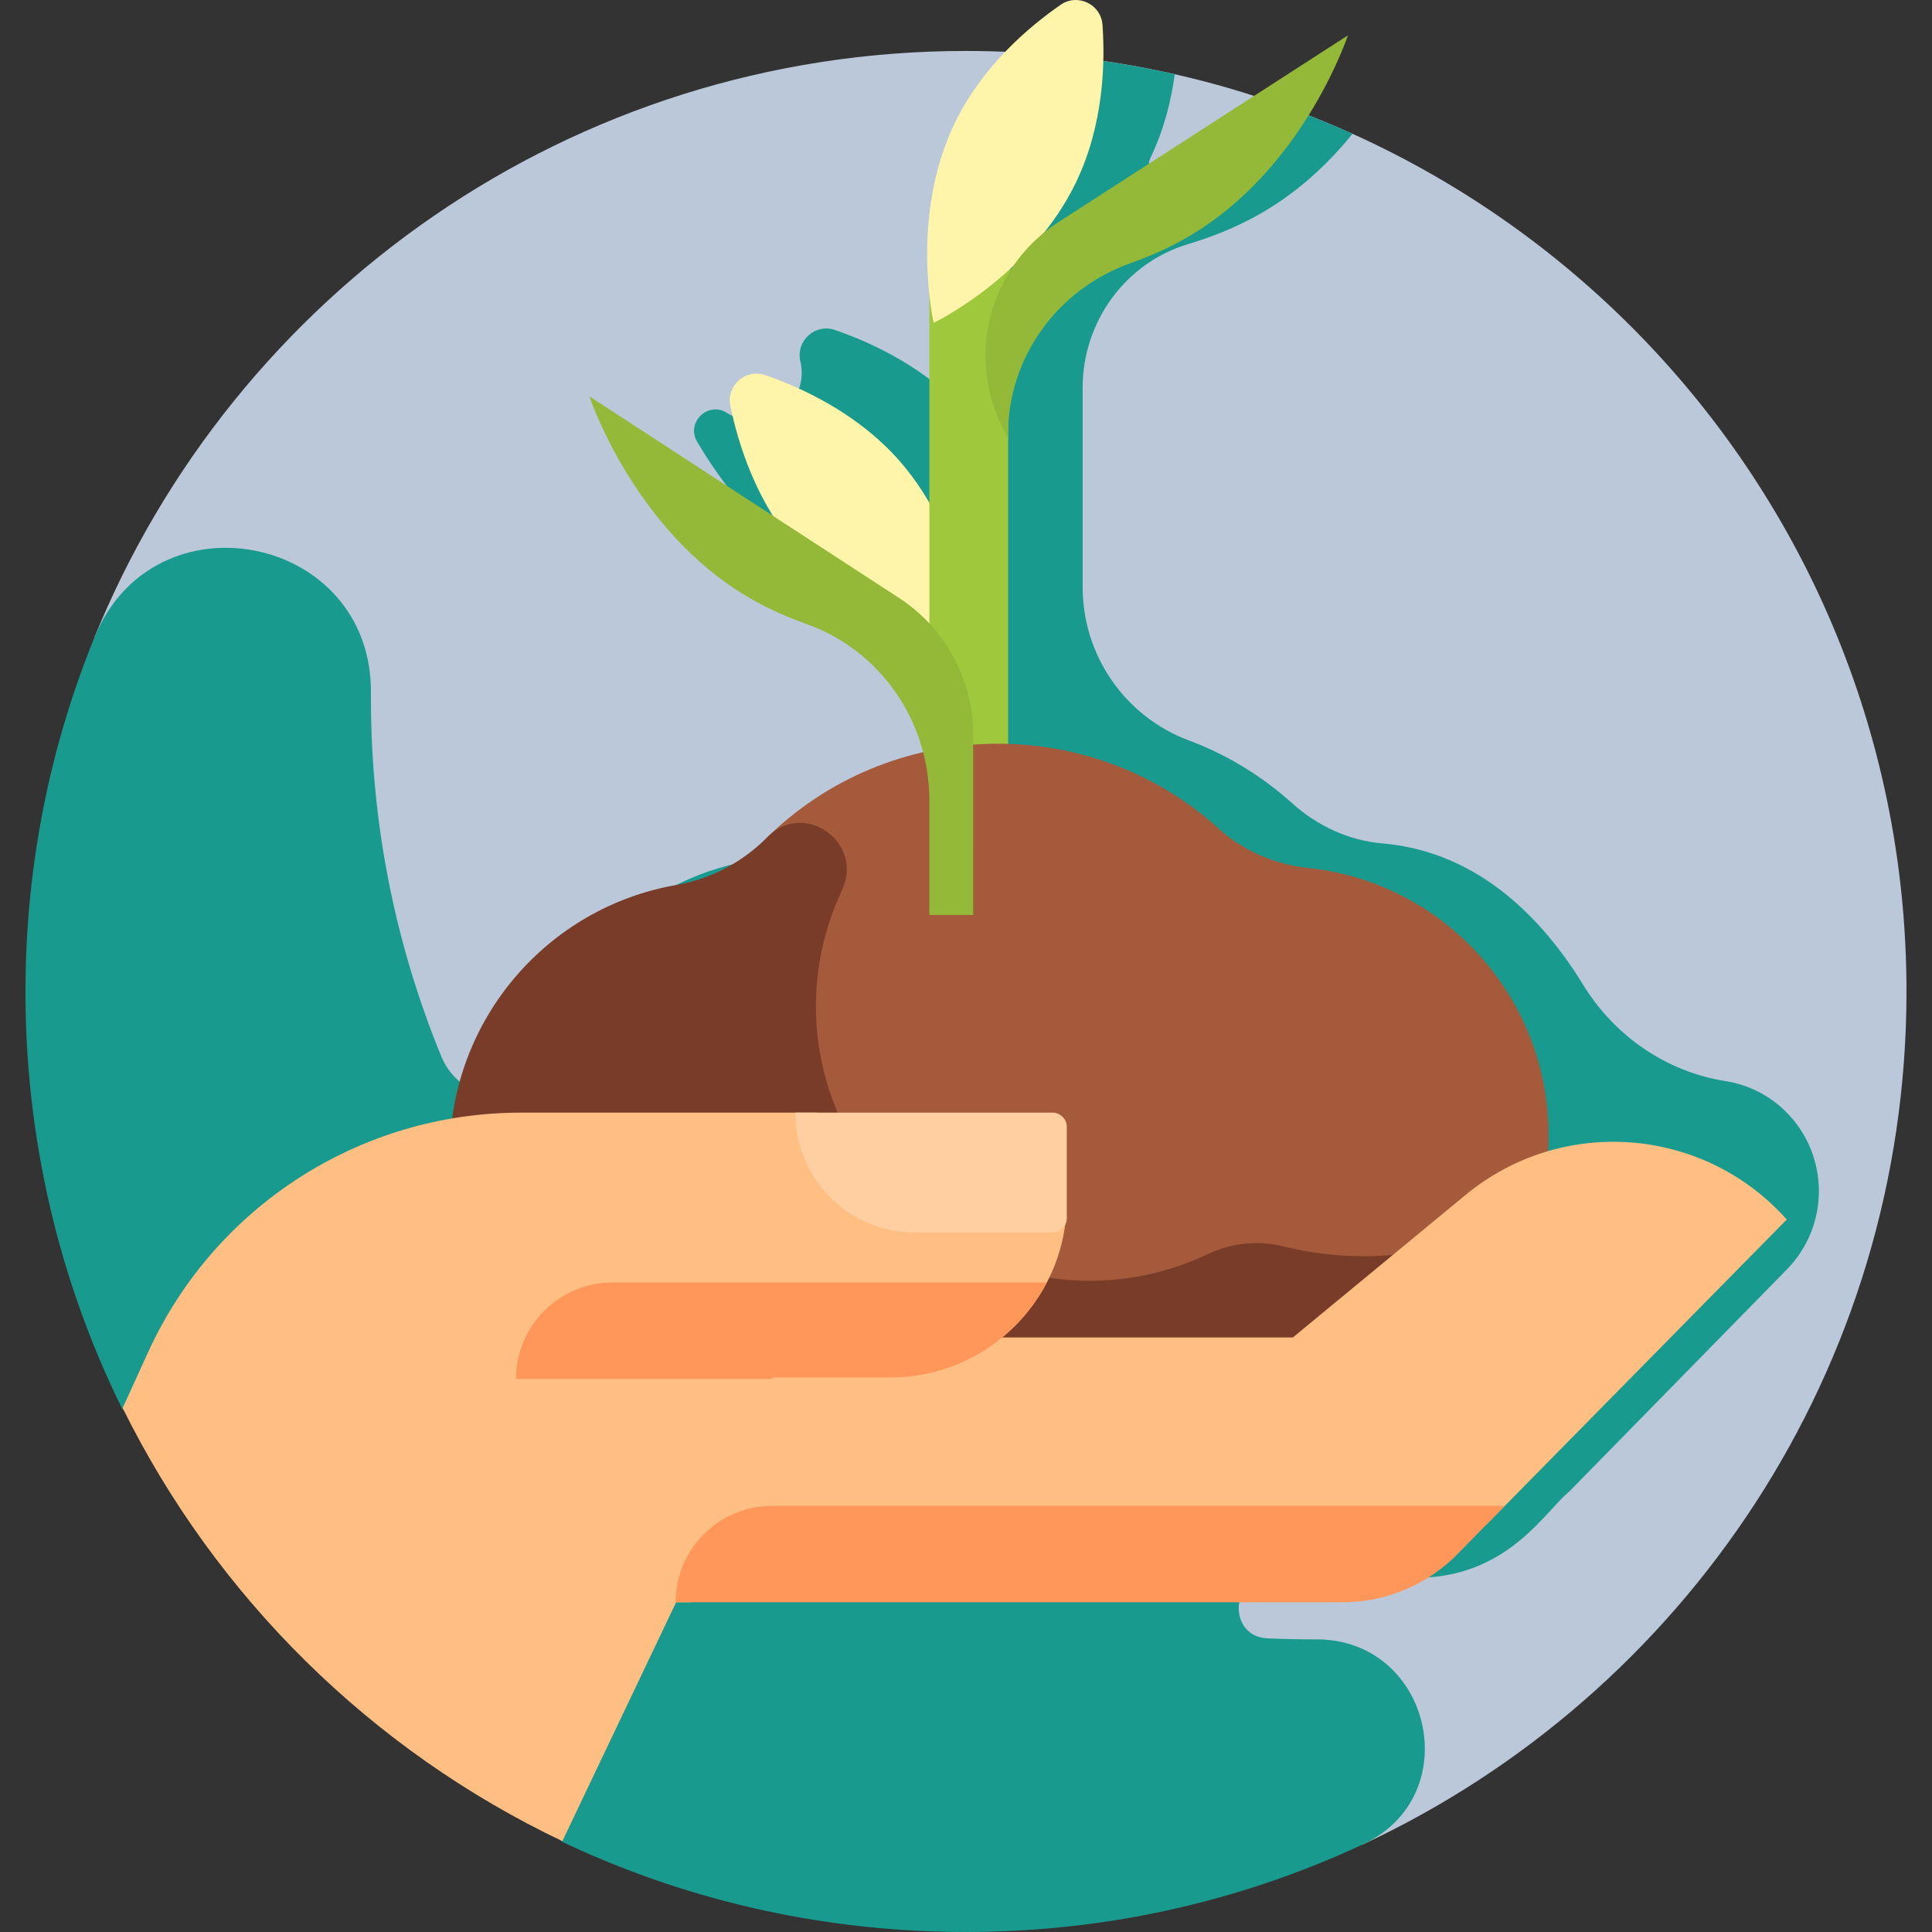 <svg width="40" height="40" viewBox="0 0 40 40" fill="none" xmlns="http://www.w3.org/2000/svg">
<rect x="0" y="0" width="40" height="40" fill="#333333" stroke="none"/>
<g clip-path="url(#clip0_1677_111936)">
<path d="M20 1.055C11.837 1.055 4.848 6.078 1.953 13.201L8.605 30.079L28.221 38.185C34.867 35.085 39.472 28.344 39.472 20.528C39.472 9.773 30.754 1.055 20 1.055Z" fill="#BAC8D9"/>
<path d="M36.988 23.03C36.634 22.672 36.188 22.456 35.719 22.382C34.498 22.189 33.425 21.446 32.779 20.391C31.959 19.052 30.628 17.634 28.623 17.462C27.925 17.402 27.275 17.1 26.754 16.631C26.109 16.05 25.38 15.616 24.608 15.327C23.288 14.832 22.415 13.567 22.415 12.156V8.026C22.415 6.662 23.298 5.441 24.605 5.052C25.2 4.875 25.82 4.615 26.403 4.235C27.048 3.815 27.577 3.295 28.002 2.771C27.505 2.546 26.996 2.343 26.478 2.161L24.216 3.633C23.978 3.788 23.692 3.531 23.816 3.275C23.817 3.271 23.819 3.267 23.821 3.263C24.098 2.688 24.247 2.092 24.322 1.538C23.519 1.356 22.697 1.224 21.859 1.144C21.652 1.419 21.461 1.722 21.302 2.054C20.659 3.392 20.698 4.842 20.784 5.616V9.649C20.594 9.293 20.36 8.939 20.071 8.61C19.208 7.627 18.058 7.097 17.287 6.832C16.884 6.693 16.482 7.045 16.567 7.463C16.57 7.476 16.573 7.49 16.576 7.503C16.759 8.376 15.802 9.038 15.055 8.551C14.665 8.297 14.197 8.742 14.432 9.143C14.919 9.971 15.685 10.987 16.793 11.709C18.195 12.621 19.804 12.843 20.784 12.884V15.038C19.47 15.313 18.301 15.963 17.401 16.853C16.907 17.342 16.263 17.691 15.544 17.816C13.124 18.237 11.231 20.193 10.905 22.65C10.833 22.662 10.76 22.675 10.688 22.689C10.042 22.817 9.39 22.485 9.139 21.877C8.199 19.593 7.68 17.092 7.68 14.469C7.68 14.427 7.68 14.384 7.68 14.341C7.701 11.062 3.188 10.164 1.953 13.202C1.041 15.445 0.536 17.896 0.527 20.464C0.517 23.589 1.236 26.541 2.525 29.157L11.636 38.131C14.114 39.305 16.884 39.972 19.814 39.999C22.82 40.027 25.671 39.374 28.22 38.184C30.384 37.175 29.633 33.93 27.245 33.941C27.214 33.941 27.183 33.941 27.152 33.941C26.846 33.941 26.542 33.934 26.24 33.92C25.427 33.883 25.46 32.666 26.274 32.666C29.723 32.667 29.407 32.667 29.508 32.662C31.266 32.574 32.005 31.273 32.487 30.883L32.695 30.671L36.995 26.283C37.882 25.378 37.878 23.93 36.988 23.03Z" fill="#199A8E"/>
<path d="M18.625 9.544C20.047 11.164 20.15 13.399 20.15 13.399C20.15 13.399 17.947 13.008 16.524 11.388C15.662 10.406 15.284 9.198 15.121 8.399C15.035 7.981 15.438 7.627 15.842 7.766C16.613 8.032 17.762 8.562 18.625 9.544Z" fill="#FFF5AA"/>
<path d="M20.873 18.943H20.221L19.242 13.399V5.071H20.93L20.873 7.882V18.943Z" fill="#A0C83D"/>
<path d="M30.592 27.26C31.476 26.297 32.027 25.026 32.059 23.637C32.128 20.697 29.918 18.268 27.088 17.971C26.4 17.898 25.745 17.621 25.232 17.156C22.555 14.728 18.411 14.829 15.852 17.369V27.26H30.592Z" fill="#A55A3C"/>
<path d="M31.314 25.275C30.389 25.743 29.343 26.009 28.234 26.009C27.664 26.009 27.111 25.939 26.582 25.807C26.052 25.674 25.495 25.732 25.001 25.967C24.254 26.324 23.416 26.522 22.531 26.517C19.369 26.5 16.788 23.811 16.896 20.65C16.923 19.858 17.113 19.107 17.433 18.429C17.89 17.461 16.678 16.566 15.909 17.311C15.892 17.327 15.875 17.344 15.859 17.36C15.351 17.863 14.705 18.201 14.001 18.323C11.344 18.785 9.333 21.094 9.313 23.865C9.29 26.945 11.871 29.561 14.95 29.578C16.143 29.585 17.25 29.224 18.166 28.601C18.937 28.903 19.775 29.07 20.654 29.07C21.762 29.07 22.808 28.805 23.734 28.336C24.624 28.846 25.666 29.118 26.777 29.063C29.027 28.952 30.93 27.484 31.698 25.475C31.567 25.413 31.439 25.346 31.314 25.275Z" fill="#783C28"/>
<path d="M30.344 24.739L26.767 27.691H20.748C21.512 27.064 22.017 26.135 22.08 25.086H18.857C17.766 25.086 16.958 24.195 16.911 23.14C16.909 23.105 16.909 23.071 16.91 23.036H10.782C7.461 23.036 4.446 24.974 3.067 27.995L2.539 29.151C4.477 33.068 7.693 36.239 11.643 38.119L13.998 33.173H14.319C14.502 32.272 15.388 31.569 16.308 31.569H30.77L36.993 25.249C35.273 23.319 32.337 23.094 30.344 24.739Z" fill="#FFBE82"/>
<path d="M10.684 28.548H16.023L15.965 28.518H18.434C19.843 28.518 21.065 27.721 21.675 26.553H12.679C11.577 26.553 10.684 27.446 10.684 28.548Z" fill="#FF965A"/>
<path d="M21.79 25.519H18.947C17.576 25.519 16.465 24.407 16.465 23.036H21.79C21.954 23.036 22.087 23.169 22.087 23.332V25.222C22.087 25.386 21.954 25.519 21.79 25.519Z" fill="#FFCEA1"/>
<path d="M30.946 31.39L31.154 31.178H15.983C14.882 31.178 13.988 32.071 13.988 33.173H27.799C28.694 33.173 29.551 32.813 30.178 32.174L30.946 31.39Z" fill="#FF965A"/>
<path d="M22.28 3.77C21.347 5.714 19.331 6.684 19.331 6.684C19.331 6.684 18.828 4.504 19.761 2.561C20.326 1.383 21.29 0.562 21.961 0.098C22.312 -0.144 22.795 0.088 22.826 0.513C22.883 1.327 22.846 2.592 22.28 3.77Z" fill="#FFF5AA"/>
<path d="M18.617 12.382L12.203 8.206C12.203 8.206 13.056 10.787 15.25 12.215C15.716 12.519 16.206 12.746 16.688 12.916C18.228 13.458 19.241 14.936 19.241 16.569V18.943H20.149L20.148 15.206C20.148 14.067 19.572 13.004 18.617 12.382Z" fill="#94B938"/>
<path d="M20.87 9.059V8.996C20.87 7.387 21.903 5.976 23.421 5.443C23.903 5.273 24.393 5.046 24.861 4.741C27.055 3.313 27.907 0.732 27.907 0.732L21.911 4.601C20.419 5.564 19.958 7.535 20.87 9.059Z" fill="#94B938"/>
</g>
<defs>
<clipPath id="clip0_1677_111936">
<rect width="40" height="40" fill="white"/>
</clipPath>
</defs>
</svg>
